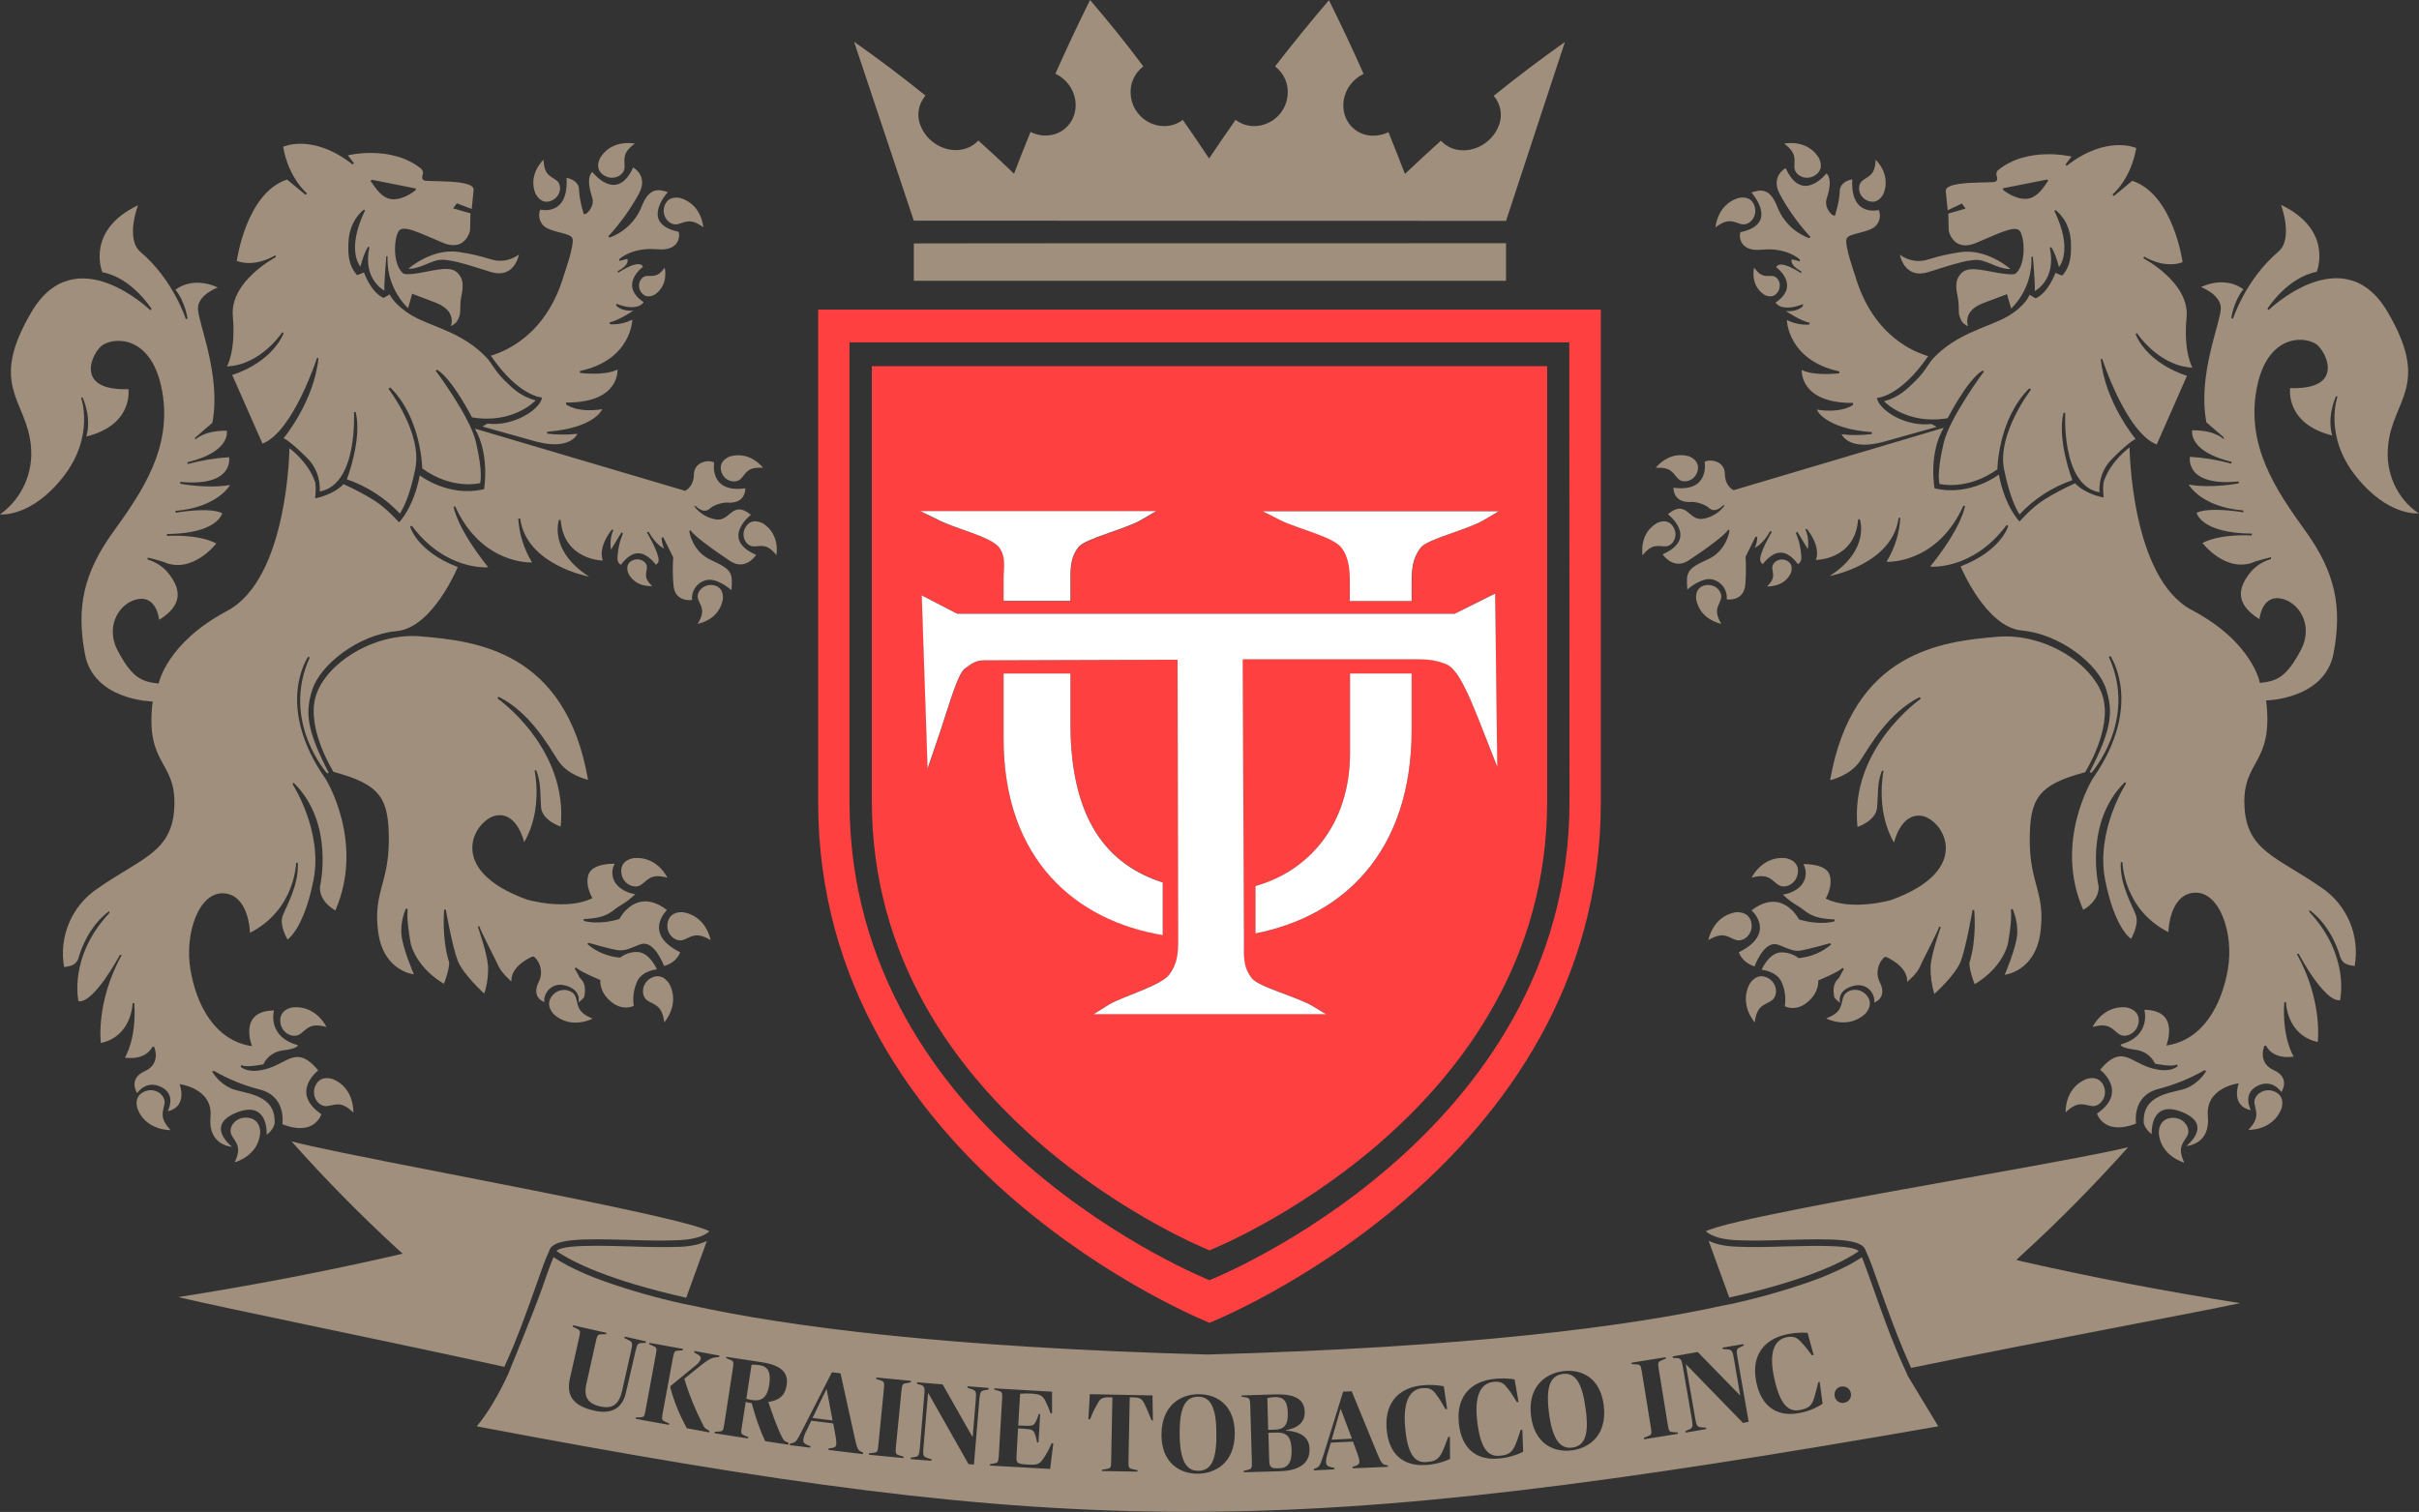 <?xml version="1.0" encoding="utf-8"?>
<!-- Generator: Adobe Illustrator 27.0.1, SVG Export Plug-In . SVG Version: 6.00 Build 0)  -->
<svg version="1.1" id="logo" xmlns="http://www.w3.org/2000/svg" xmlns:xlink="http://www.w3.org/1999/xlink" x="0px" y="0px"
	 viewBox="0 0 1158.4 724.2" style="enable-background:new 0 0 1158.4 724.2;" xml:space="preserve">
<rect x="0" y="0" width="1158.4" height="724.2" fill="#333333" stroke="none"/>
<style type="text/css">
	.st0{fill:#FF4040;}
	.st1{fill:#FFFFFF;}
	.st2{fill:#9F8F7C;}
</style>
<path class="st0" d="M751.6,383.9c0,161.1-172.4,229.3-172.4,229.3s-172.4-68.3-172.4-229.3V164h344.7L751.6,383.9z M391.8,148.3
	v236c0,175.1,187.4,249.3,187.4,249.3s187.4-74.2,187.4-249.3v-236L391.8,148.3z"/>
<path class="st0" d="M480.6,322.5h32v24c0,46.3,18,67.7,44.2,76.1v25.2c-41.2-6.8-76.2-35.9-76.2-94.1L480.6,322.5z M461.9,320.4
	c-3.5,3.1-7.2,17-11.3,29.2l-6.3,18.5l-2.8-82.9l17,8.8h238.1l19.4-9.8l0.9,83l-9-23.2c-4.1-10-9.7-24.2-15.7-26.1
	c-5-1.9-8.5-2.2-13.8-2.2H595l0.6,135.2c0,6.9-0.6,11.9,3.8,17.6c3.1,4.1,21.4,8.8,28.9,13.2l6.6,4H523.8l7.5-4.7
	c7.2-4.1,24.2-8.8,28.6-14.1c4.1-5.3,4.4-10.4,4.4-17.3L564,316l-93,0.3C467.2,316.3,465,318.2,461.9,320.4 M553.8,244.9l-7.5,4.4
	c-7.8,4.4-26.7,8.8-29.8,12.9c-4.1,5.3-3.8,10.7-3.8,17.6v8.1h-32v-10.6c0-5.3,1.3-10.4-2.2-15.1c-4.4-5.4-21-8.8-29.5-13.2
	l-8.2-4.1L553.8,244.9z M717.8,244.9l-7.5,4.4c-7.5,4.4-26.4,8.8-29.8,12.9c-4.1,5.3-4.4,10.4-4.4,17.3v8.4h-29.5v-9.1
	c0-5.7-0.3-11.6-4.1-16.6c-4.4-5.4-20.7-8.8-29.5-13.2l-8.2-4.1L717.8,244.9z M676,349.4c0,59.6-33.5,89.6-74.8,97.7v-22.7
	c25.7-7.2,45.3-29.6,45.3-63.7v-38.1H676V349.4z M579.2,598.9c0,0,161.7-64,161.7-215.1V175.4H417.5v208.3
	C417.5,534.8,579.2,598.9,579.2,598.9"/>
<path class="st1" d="M696.6,294H458.4l-17-8.8l2.8,82.9l6.3-18.5c4.1-12.3,7.9-26.1,11.3-29.2c3.1-2.2,5.3-4.1,9.1-4.1l93-0.3
	l0.3,133.7c0,6.9-0.3,11.9-4.4,17.3c-4.4,5.3-21.4,10-28.6,14.1l-7.5,4.7H635l-6.6-4c-7.5-4.4-25.8-9.1-28.9-13.2
	c-4.4-5.6-3.8-10.7-3.8-17.6l-0.6-135.2h83.3c5.3,0,8.8,0.3,13.8,2.2c6,1.9,11.6,16,15.7,26.1l9.1,23.2l-1-83L696.6,294z"/>
<path class="st1" d="M556.8,422.7c-26.3-8.4-44.2-29.9-44.2-76.1v-24h-32v31.2c0,58.3,35,87.3,76.2,94.1L556.8,422.7z"/>
<path class="st1" d="M478.4,262.1c3.5,4.7,2.2,9.8,2.2,15.1v10.6h32v-8.1c0-6.9-0.3-12.2,3.8-17.6c3.1-4.1,22-8.5,29.8-12.9l7.5-4.4
	h-113l8.2,4C457.3,253.3,474,256.8,478.4,262.1"/>
<path class="st1" d="M646.5,360.7c0,34.1-19.6,56.5-45.3,63.7v22.7c41.2-8.1,74.8-38.1,74.8-97.7v-26.8h-29.5V360.7z"/>
<path class="st1" d="M612.8,249c8.8,4.4,25.1,7.9,29.5,13.2c3.8,5,4.1,11,4.1,16.6v9.1H676v-8.4c0-6.9,0.3-11.9,4.4-17.3
	c3.5-4.1,22.3-8.5,29.8-12.9l7.5-4.4H604.7L612.8,249z"/>
<path class="st2" d="M965.6,603.5l2.2-2.1c18-16.4,35.1-33.8,51.3-51.9c-9.2,2.3-30.1,6.3-77.8,14.8c-49.3,8.8-116,20.8-124.4,25.5
	c1.5,1.3,5.2,3.7,13.8,4.2c7.1,0.4,16.2,0.2,24.9-0.1c22.1-0.6,36-0.7,37.8,5l0.1,0.3c1.7,3.4,3.8,9.4,6.5,17.1
	c4,11.2,9.1,25.6,15.2,38.9c33.9-7,71.4-14.2,102.5-20.2c23.5-4.5,44.6-8.6,55-10.8c-35.4-5.6-70.5-12.3-104.4-20L965.6,603.5z"/>
<path class="st2" d="M890.1,599.3c-2.8-3.1-21.5-2.6-34.3-2.3c-8.8,0.3-17.9,0.5-25.2,0.1c-5.8-0.3-9.8-1.5-12.4-2.8l9.9,27.2
	C865.2,613.2,882.5,604.6,890.1,599.3z"/>
<path class="st2" d="M256.5,616.3c2.7-7.7,4.8-13.7,6.5-17.1l0.1-0.3c1.8-5.7,15.6-5.6,37.7-5c8.8,0.3,17.8,0.5,25,0.1
	c8.7-0.5,12.4-2.8,13.9-4.2c-8.2-4.8-74.8-17.8-123.9-27.4c-44.8-8.7-66.5-13.1-76.2-15.7c16.1,18.1,33.1,35.4,51,51.8l2.2,2l-3,0.7
	c-33.9,7.8-69,14.5-104.4,20.1c11.1,2.7,35.3,7.7,62.2,13.4c28.5,6,62.6,13.1,93.9,20C247.6,641.5,252.6,627.3,256.5,616.3
	L256.5,616.3z"/>
<path class="st2" d="M300.8,597c-4.6-0.1-9.9-0.3-15-0.3c-9.1,0-17.5,0.5-19.3,2.5l0.1,0.1c7.7,5.3,24.9,13.9,62,22.3l9.9-27.2
	c-2.6,1.3-6.6,2.5-12.4,2.8C318.8,597.5,309.6,597.3,300.8,597z"/>
<path class="st2" d="M341.9,589.7L341.9,589.7C341.8,589.7,341.9,589.7,341.9,589.7z"/>
<path class="st2" d="M573.8,669c-6,0-8.9,4.8-8.9,17.2c0,13.1,3,18.3,8.8,18.3c6.1,0,8.8-4.7,8.8-17
	C582.6,674.6,579.9,669,573.8,669z"/>
<path class="st2" d="M641.9,675l-4.2,14.6l9.7-0.5l-5.3-14.1L641.9,675L641.9,675z"/>
<path class="st2" d="M616.7,676.7c-0.2-5.8-2.1-7.6-6.4-7.5c-1.1,0-2.3,0.2-3.4,0.5l0.4,15.2l3.1-0.1
	C614.9,684.7,616.9,682.6,616.7,676.7L616.7,676.7z"/>
<path class="st2" d="M363.7,653.9c-1.3-0.2-2.5-0.3-3.8-0.2l-2.5,16.3c0.9,0.3,1.8,0.5,2.7,0.6c4.5,0.7,7.3-1,8.3-7.4
	C369.3,657.2,367.7,654.5,363.7,653.9z"/>
<path class="st2" d="M748.4,658.1c-5.9,0.8-8.2,5.9-6.7,18.2c1.6,13,5.3,17.8,11.1,17.1c6-0.8,8.2-5.8,6.6-18
	C757.8,662.6,754.5,657.3,748.4,658.1L748.4,658.1z"/>
<path class="st2" d="M912.9,657.4c-0.2-0.5-0.5-1-0.7-1.5c-6.1-13.2-11.1-27.4-15-38.5c-2-5.5-3.6-10.1-4.9-13.5
	c-0.2-0.6-0.5-1.2-0.7-1.7l-0.3,0.2c-4.5,3-11.8,6.9-23.6,11.2c-12.7,4.5-25.6,8.1-38.7,11l-1.6,0.3l-0.5,0.1
	c-0.4,0.1-0.7,0.2-1.1,0.2c-46.7,10.3-123,20.2-247.5,23.6h-0.1c-124.5-3.4-200.8-13.3-247.5-23.6c-0.4-0.1-0.8-0.2-1.1-0.2
	l-0.4-0.1l-1.6-0.3c-13.1-2.9-26-6.5-38.6-11c-11.9-4.3-19.2-8.3-23.7-11.3l-0.2-0.2c-0.2,0.5-0.5,1.1-0.7,1.7
	c-1.4,3.4-3,8-4.9,13.5c-3.9,11-16,40.5-16.2,41c-4.4,9.4-9.4,18.2-15,24.9c288,54.6,387.3,54.6,699.9,0l-14.7-24.3
	C913.3,658.3,913.1,657.8,912.9,657.4L912.9,657.4z M299.7,667.2c-1.4,6.4-6,10.6-15.1,8.5s-13.7-6.3-11.7-15.3l4.5-20
	c0.7-3,0.4-3.2-1.4-4.1l-1.7-0.8l0.1-0.7l16,3.6l-0.2,0.7h-1.8c-2,0-2.3,0.2-3,3.1l-4.6,20.7c-1.4,6.2,0.7,9.5,6.8,10.8
	s8.9-1.4,10.3-7.5l4.3-19.1c0.8-3.4,0.8-4.3-1.2-5.2l-2-1l0.1-0.7l10.2,2.3l-0.1,0.7l-1.9,0.1c-1.8,0-2.3,0.6-3,4L299.7,667.2z
	 M320.4,682.5l-16-2.9l0.1-0.7h1.8c2-0.1,2.3-0.2,2.8-3.2l5-27.1c0.6-3,0.3-3.2-1.5-4l-1.7-0.7l0.1-0.7l16,2.9l-0.1,0.7l-1.7,0.1
	c-2.1,0.1-2.3,0.3-2.9,3.2l-5,27c-0.5,2.9-0.4,3.2,1.5,4l1.6,0.7L320.4,682.5z M339.6,686.1l-10.7-2c-3.4-6.2-6.1-12.7-7.9-19.5
	l0.1-0.7l12.3-10.1c1-0.7,1.8-1.8,2.2-3c0.1-0.8-0.4-1.5-1.7-2.2l-1.5-0.8l0.1-0.7l12,2.2l-0.1,0.7l-1.3,0.1
	c-2.1,0.2-3.4,0.8-6.6,3.2l-8.8,7.1c2.3,7.7,5.4,15.2,9.1,22.4c0.4,0.9,1.2,1.7,2.1,2.1l0.8,0.4L339.6,686.1z M377.5,692l-11.1-1.7
	c-2.7-5.9-4.8-12-6.4-18.2c-0.8-0.1-1.8-0.3-2.9-0.6l-1.9,12.2c-0.5,3-0.3,3.2,1.5,4l1.6,0.6l-0.1,0.7l-16-2.5l0.1-0.7l1.8-0.1
	c2-0.1,2.2-0.2,2.7-3.3l4.2-27.2c0.5-3.1,0.2-3.3-1.6-4l-1.7-0.7l0.1-0.6l17,2.6c9.3,1.4,12.9,5,11.9,11.1c-0.8,4.9-3.6,7.2-8.7,7.9
	v0.2c1.6,4.8,4.4,12.8,6.5,16.7c0.8,1.6,1.4,2,2.2,2.3l0.9,0.4L377.5,692z M413.2,696.5l-16.5-2l0.1-0.7l1.4-0.2
	c1.7-0.2,2.2-0.8,2.3-2c0-1.3-0.1-2.6-0.4-3.9l-1.1-5.9l-10.5-1.3l-2.3,4.8c-0.7,1.3-1.3,2.7-1.5,4.2c-0.2,1.3,0.4,2,2.1,2.7
	l1.3,0.5l-0.1,0.7l-9.8-1.2l0.1-0.7l0.8-0.2c1.9-0.4,2.3-0.8,4.8-5.7l14.5-28.3l4.1,0.5l6.9,31.3c1,4.5,1.5,5.6,2.9,6.2l1,0.4
	L413.2,696.5z M434.3,662.5c-2,0.2-2.3,0.4-2.6,3.5l-2.7,27.3c-0.3,3,0,3.3,1.9,3.9l1.8,0.5l-0.1,0.7l-16.5-1.6l0.1-0.7l1.9-0.2
	c2-0.2,2.2-0.4,2.5-3.5l2.7-27.4c0.3-3,0-3.3-1.8-3.9l-1.9-0.6l0.1-0.7l16.5,1.6l-0.1,0.7L434.3,662.5z M473.4,665.6l-1.9,0.3
	c-1.8,0.3-2.2,1-2.5,4.3l-2.6,31.3l-2.6-0.2l-19.2-33.9h-0.2l-2.2,26.1c-0.3,3.7-0.1,4.2,2,4.9l1.9,0.6l0,0.7l-10-0.8l0-0.7l1.9-0.3
	c1.8-0.3,2.2-0.8,2.5-4.4l2.2-26.4c0.2-2.6-0.2-3.3-1.9-3.8l-1.7-0.5l0.1-0.7l12.2,1l14.2,25h0.2l1.5-17.8c0.3-3.7,0.1-4.2-2-4.9
	l-2-0.7l0-0.7l10.1,0.8L473.4,665.6z M502.9,703.6l-28.8-1.6v-0.7l1.8-0.3c1.9-0.3,2.2-0.6,2.4-3.6l1.6-27.5c0.2-3-0.1-3.3-2-3.8
	l-1.8-0.5v-0.6l27.7,1.6V677h-0.7c-0.7-2.1-1.6-4.2-2.6-6.2c-1.4-2.5-2.6-3-6.8-3.3c-1.7-0.1-3.5-0.1-5.2,0.1l-0.9,15.2l2.5,0.1
	c4.1,0.2,4.8-0.1,5.6-1.4c0.8-1.3,1.3-2.7,1.7-4.2h0.7l-0.8,13.6h-0.7c-0.2-1.5-0.6-3-1.2-4.5c-0.7-1.5-1.2-1.8-5.4-2.1l-2.5-0.1
	l-0.7,13c-0.2,3.6,0.1,4,5.4,4.3c4.8,0.3,5.5-0.3,7.3-2.6c1.6-2.4,3-4.9,4.1-7.6h0.8L502.9,703.6z M551.4,680.2
	c-1.2-3-2.4-5.9-3.3-7.7c-1.2-2.3-1.8-3.1-5.5-3.2h-1.6l-0.6,30.8c-0.1,2.9,0.2,3.3,2.4,3.7l1.9,0.4v0.7l-17-0.3V704l1.9-0.3
	c2.2-0.4,2.5-0.6,2.5-3.6l0.6-30.8h-1.5c-3.6-0.1-4.5,0.9-5.6,3c-1.4,2.4-2.6,4.9-3.6,7.5h-0.8l0.7-12l30,0.6l0.2,12.1L551.4,680.2z
	 M573.6,705.9c-9.4,0-17.4-5.9-17.4-18.6c0-14.1,9.2-19.5,17.7-19.5c9.4,0,17.4,5.7,17.4,18.8C591.3,700.6,582.1,705.8,573.6,705.9
	L573.6,705.9z M613,704.7l-17.4,0.5v-0.7l1.8-0.4c1.9-0.5,2.2-0.7,2.1-3.7l-0.8-27.5c-0.1-3-0.4-3.3-2.3-3.6l-1.8-0.3v-0.6l16.2-0.5
	c9.1-0.2,13.8,2.1,14,8.4c0.1,4.8-3,7.6-8.9,8.7v0.2c7.1,0.6,11.1,3.2,11.2,8.9C627.3,700.7,622.4,704.4,613,704.7L613,704.7z
	 M647.7,703.3v-0.7l1.3-0.4c1.6-0.5,2-1.2,2-2.3c-0.2-1.3-0.5-2.5-1-3.7l-2.1-5.7l-10.6,0.5l-1.5,5.1c-0.5,1.4-0.8,2.9-0.8,4.4
	c0.1,1.3,0.7,1.9,2.6,2.3l1.4,0.3v0.7l-9.8,0.5l0-0.7l0.8-0.3c1.8-0.7,2.1-1.2,3.8-6.4l9.4-30.3l4.1-0.2l12.2,29.7
	c1.8,4.3,2.4,5.3,4,5.6l1.1,0.2v0.7L647.7,703.3z M682.7,701.7c-10.2,0.7-17.8-4.7-18.7-17.5c-1-13.9,7.6-19.9,17.6-20.7
	c3.3-0.3,6.6-0.1,9.8,0.5l1.6,10.9l-0.8,0.1c-1.3-2.4-2.7-4.8-4.4-7c-1.8-2.6-3.3-3.3-6.5-3.1c-5.9,0.4-9.3,5.8-8.5,17.6
	c1,13.6,4.4,18.3,10.3,17.8c4-0.3,5.6-1.2,7.3-4.3c1-2,2.1-4.9,3.1-7.7l0.8-0.1l0.1,10.6C690.7,700.5,686.8,701.5,682.7,701.7
	L682.7,701.7z M717.8,698.6c-10.2,1-17.9-4.1-19.2-16.9c-1.4-13.9,6.9-20.2,16.9-21.2c3.3-0.4,6.6-0.3,9.8,0.2l1.9,10.8l-0.8,0.1
	c-1.4-2.4-2.9-4.7-4.6-6.8c-1.9-2.5-3.4-3.2-6.6-2.9c-5.9,0.6-9.1,6.2-7.9,17.9c1.4,13.5,5,18.1,10.9,17.5c4-0.4,5.6-1.4,7.2-4.6
	c0.9-2,1.9-4.9,2.8-7.8l0.8-0.1l0.4,10.6C725.7,697.2,721.8,698.3,717.8,698.6L717.8,698.6z M752.8,694.7c-9.3,1.2-18-3.7-19.6-16.3
	c-1.8-14,6.7-20.5,15.2-21.6c9.3-1.2,18,3.4,19.6,16.4C769.7,687.2,761.3,693.6,752.8,694.7L752.8,694.7z M787.3,689.4l-0.1-0.7
	l1.8-0.7c1.8-0.7,2.1-1,1.6-4l-4.4-27.2c-0.5-3-0.8-3.2-2.8-3.3l-2-0.1l-0.1-0.7l16.3-2.6l0.1,0.7l-1.8,0.7c-1.8,0.7-2.1,1-1.6,4
	l4.4,27.2c0.5,3,0.8,3.2,2.8,3.3l1.9,0.1l0.1,0.7L787.3,689.4z M834.7,681.6l-27.2-28h-0.2l4.5,25.8c0.6,3.6,0.9,4.1,3.2,4.3l2,0.1
	l0.1,0.7l-9.9,1.7l-0.1-0.7l1.8-0.8c1.7-0.7,1.9-1.4,1.3-4.9l-4.5-26.1c-0.5-2.6-1-3.1-2.8-3.2l-1.8-0.1l-0.1-0.7l12-2.1l20.1,20.6
	h0.2l-3-17.6c-0.6-3.6-1-4.1-3.2-4.3l-2.1-0.1l-0.1-0.7l10-1.7l0.1,0.7l-1.7,0.8c-1.7,0.7-1.9,1.5-1.3,4.8l5.4,30.9L834.7,681.6z
	 M861.7,676.8c-10,2-18.2-2.4-20.7-15c-2.7-13.7,5-20.7,14.8-22.7c3.2-0.7,6.5-0.9,9.8-0.7l2.9,10.6l-0.8,0.2
	c-1.6-2.2-3.3-4.4-5.2-6.4c-2.2-2.3-3.7-2.9-6.9-2.3c-5.8,1.2-8.5,7-6.2,18.5c2.7,13.3,6.7,17.5,12.5,16.4c4-0.8,5.5-1.9,6.7-5.3
	c0.8-2.6,1.5-5.3,2.1-8l0.7-0.2l1.4,10.5C869.4,674.6,865.7,676.1,861.7,676.8L861.7,676.8z M883.3,671.9c-2.1,0.5-4.2-0.8-4.7-3
	c0,0,0,0,0,0c-0.5-2.1,0.8-4.2,2.8-4.7c0.1,0,0.1,0,0.2,0c2.1-0.5,4.2,0.8,4.7,2.9c0,0,0,0.1,0,0.1
	C886.8,669.3,885.5,671.4,883.3,671.9L883.3,671.9z"/>
<path class="st2" d="M611,686.2l-3.6,0.1l0.4,13.4c0.1,3.2,1,3.7,4.7,3.6c4.3-0.1,6.2-2.8,6-9C618.3,688.2,616.3,686,611,686.2
	L611,686.2z"/>
<path class="st2" d="M395.7,665.5l-6.6,13.7l9.6,1.2l-2.8-14.8L395.7,665.5L395.7,665.5z"/>
<path class="st2" d="M721.2,105.8l28.2-85.7c-11.7,8.3-23.1,16.9-34.1,25.8c3.4,3.9,4.4,9.5,2.4,14.3c-3,8.1-11.9,13.1-20,11.5
	c-3-0.6-5.6-2.1-7.7-4.3c-5.8,5.2-11.5,10.5-17.2,15.9c-2.6-6.7-5.2-13.3-7.9-20c-2.8,1.4-6,1.9-9.1,1.6c-8.2-1-13.7-8.5-12.3-17
	c0.9-5.5,4.5-10.1,9.5-12.5c-5.2-11.8-10.8-23.6-16.6-35.3c-8.9,10.4-17.5,21-25.8,31.7c4.3,3.3,6.6,8.5,6,13.9
	c-0.8,8.4-7.9,14.8-16.4,14.7c-3.1-0.1-6-1.1-8.5-3c-4.3,6.1-8.5,12.3-12.7,18.5c-4.1-6.2-8.3-12.4-12.6-18.5
	c-2.4,1.9-5.4,2.9-8.5,3c-8.5,0.1-15.6-6.3-16.4-14.7c-0.6-5.4,1.7-10.6,6-13.9C539.5,21,530.9,10.4,522,0
	c-5.8,11.7-11.3,23.4-16.6,35.3c5,2.4,8.6,7,9.5,12.5c1.4,8.5-4.2,16-12.3,17c-3.1,0.4-6.3-0.2-9.1-1.6c-2.7,6.7-5.4,13.3-7.9,20
	c-5.6-5.4-11.3-10.7-17.1-15.9c-2,2.2-4.7,3.7-7.7,4.3c-8.1,1.6-16.9-3.4-20-11.5c-2-4.8-1-10.4,2.4-14.3
	c-11-8.9-22.4-17.5-34.2-25.8l28.6,85.7L721.2,105.8z"/>
<path class="st2" d="M721.2,116.5v18H437.6v-17.9C437.6,116.5,721.2,116.5,721.2,116.5z"/>
<path class="st2" d="M833.5,111.2c-0.5,0.1-1.9,9.6,10.2,8.4s18.2,4.7,18.2,4.7v0.9l-3.8-1c0,0-1.6,2.5,4.5,5.8v0.9
	c0,0-10.3-7-12-2.9c0,0,11.9,8.7-0.3,16.9c0,0,2.3,4.9,13.1,0.8v0.8c0,0-2.1,3-8.2,2.5c0,0,7.7,5.1,11.5,5.6l-0.4,0.9
	c-3.7,0.2-7.3-0.6-10.6-2.2c0,0,0.3,19.2,25.1,24.6v0.9c0,0-11.8,1.5-18-1.6c0,0-1.2,16,24.6,15.8v0.9c0,0-5,4.2-17.4,2.3
	c0,0,3.5,9.1,26.4,10.8v0.9c-4.8,0.6-9.7,0.7-14.5,0.1c0,0,3.2,8.1,19.8,3.7l25.7-7.2l-2.4-1.4c-12.7,1.5-25.2-6.7-26.2-12.5
	c0,0,11.1-0.3,24.6-20.1l-0.7-0.1c-5.1-1.7-25.7-8.7-34.4-38.6c0,0-5.2-14.7-4-17.5s11.2-2.7,14.2-6.4c1.8-2,2.2-4.8,1.2-7.3
	c0,0-13.7,3.6-12.7-14.7c0,0-5.9,0.8-6,5.7s-2.3,11.8-2.3,11.8l-1.2-0.4c0,0-4.2-3.2-2.7-8c3.3-10.1-0.2-11.9-0.2-11.9
	S863,98,855.1,80.5c0,0-7.5,4-2.7,12.7c4,7.3,8.9,14.2,14.6,20.3l-0.6,0.6c-7.1-2.6-12.7-8.2-15.4-15.3c-3.8-9.5-8.5-7.7-12.3-6.6
	C838.7,92.2,852.4,107.2,833.5,111.2z"/>
<path class="st2" d="M1143.6,213.5c2.1-22.2,20.7-28.6-0.3-64.2s-56.9-0.8-56.9-0.8l-0.6-0.6c0,0,9.4-15,23.6-17.7
	c0,0,8.3-19.9-17.1-32.1c0,0,6.1,16.1-1.2,22.4c-15.8,13.4-21.8,32.2-21.8,32.2l-0.8-0.4c0,0,1.2-8.2,5.8-13.7c0,0-7.8-6.8-20.3-1.1
	c0,0,9.5,3.5,9.5,10.2s-11.3,31.9-6.9,54.6l8.3,7.2v0.9c0,0-3.9-4.4-15.1-4.3c0,0-2.3,10,18.8,15.1v0.9c-6.5-1.8-13.2-2.9-19.9-3.3
	c0,0-2.7,14.4,23.4,11.8v0.9c0,0-12.9,2.6-24,0.6c0,0,5.8,10.7,26.1,12.4l0.1,0.9c0,0-15.9-2.8-22.4,0.2c0,0,1.9,9.8,26.5,10
	l-0.1,0.9c0,0-14.5-1.1-23.6,3.6c0,0,11.6,15.1,25.4,8.8c0,0,6.3-1.8,7.4-2v0.9c-4.3,1.2-8.2,3.9-10.8,7.6
	c-4.5,6.2-6.7,13.7,5.3,21.2c0,0,1-11.2,9.7-10s16.7,12.5,10,25s-11.1,14.7-19.5,15.5c0,0-3.4-19.5-32.6-34.9s-29.8-77.9-29.8-77.9
	s-8.8,6.3-12.2,15.9c-0.9,2.4-0.2,8.1-0.2,8.1s-8.6-1.4-13.7-6.8c-5.1,2.3-10.1,4.9-14.9,7.9c-6,3.8-11.7,10.4-11.7,10.4
	s-7-7-9.9-22.5c0,0-13.7,10.7-30.8,6.6c0,0-3-16.5,4.4-29l-100.6,29.9c0,0-4.1-1.7-4.2-7.8s-6.7-7.3-9.7-5.8c0,0,2.7,14.8-14.9,12.4
	c0,0-0.5,7.7,9.1,6.8c0,0,5,0.3,8,3s6.6-1.3,6.6-1.3h0.8c-2.5,3.4-6.2,5.7-10.4,6.4c-7,1.2-7.7-9.7-16.8-2.2c0,0,15,11.5-2.5,19.2
	c0,0,5,7.8,12.5,2.9s18-12.5,18.9-14.8l0.6,0.6c0,0-1.2,9.7-10.5,13.8c-10.3,4.6-10.2,6.3-9.7,14.4c0,0,7.4-6.7,12.9-4.6
	c3.9,1.3,6.4,5.2,6,9.3c0,0,8.3,1.3,8.9-7.3c0.3-4.4,0.4-8.7,0.1-13.1l4.8-9.7l0.8,0.3c0,1.8-0.4,3.5-1.2,5.1c0,0,3.8-1.5,7.4-8
	l0.8,0.3c0,0-5.7,9.6-5.6,13.3c0,0-0.2,1.2,1.3,2.2c0,0,3.8-5.5,8.5-5.5s8.2,5.5,8.2,5.5s2-0.6,1.7-3.8c-0.2-2.6-0.6-5.1-1.3-7.6
	c-0.3-0.9-1.3-3.6-1.3-3.6l0.7-0.5l5,8.3c0,0,1-5.2-1.2-9.5l0.8-0.1c0,0,6.8,8,4.3,14.8c0,0,18.8,0,20.2-19.4l0.8-0.1
	c0,0,5.3,14.5-14.4,27.2c0,0,30-5.5,33-27.8l0.8-0.1c-0.4,7.5-2.7,14.7-6.6,21.1c0,0,24,1.4,36.8-26.8h0.8c0,0-1.2,9.9-16.7,29.1
	c0,0,20.3,2,36.6-19.9l0.8,0.4c0,0-3.1,11.8-22.8,19.4c0,0,12,29.1,29.3,30.7c18.3,1.7,36.7,16.1,40.4,28.2
	c3.2,10.3,3.1,18.4-7.9,39.6l0.8,0.4c0,0,22.3-25,8.4-55.5l0.7-0.5c0,0,16.3,23.4-8.4,58.7c0,0-18.9,30.2-4.6,62.9
	c0,0,7.7-4,7.4-11.2c0,0-7.3-30.5,12.6-50l0.5,0.7c0,0-14.6,22.6-10,46.1s12.4,28.3,12.4,28.3s4-6.7,2.3-11.4s-7.8-14.7-7.2-25.4
	l0.8,0.1c0,0,0.3,22.5,22,33.5c0,0,0.3-18.1,12.4-18.9s19,19.4,16.1,36.5s-11.8,34.1-29.5,36.7c0,0,6.9-17-10.5-17.1
	c0,0,3.5,12.5-11.4,16.6c0,0-0.5,1.6,6.9,2.5c4.2,0.4,7.8,2.9,9.6,6.7c0,0,8.5,1.8,10.6,0.3l0.2,0.9c0,0-3.6,3.8-13.3,0.7
	s-13.8-11-23.8,1c0,0,13.8,10.5-1.5,21c0,0,3.2,10.8,18.7,4.8c0,0-2.2-13.3,10.7-16.6c7.7-2,15.2-5,22.1-9l0.8,0.4
	c-2.3,3.8-5.8,6.8-9.9,8.4c-6.6,2.3-20.7,2.5-20,16.4c0,0,0.2,2.6,3.8,5.5c0,0-1.1-16.8,14.4-10.7s2.2,16.3,2.2,16.3
	s11.6-0.5,10.3-14.3s14.8-15.7,14.8-15.7s-4.2,10.7,5.8,12.9c0,0-4.3-7.8,3-11.6s11.6,2.9,11.6,2.9s4.6-6.8-3.6-10.5
	c-7.4-3.3-5.1-10.4-4.5-11.7h0.8c0,0,2.7,6.7,13.2,5.2c0,0-5.7-8.9-4.5-26.1h0.8c0,0,0.2,15.8,15.2,19.1c0,0,2.6-19.4-10-42.2h0.9
	c0,0,12.2,23.2,19.8,22.2c0,0,5-21.2-14.7-42.3v-0.9c0,0,10.3,6.5,15,23.1c1.3,2.5,2.7,3.2,6.7,3.7c2.6-14.6-3.7-29.4-16-37.6
	c-21.3-14.8-36-17.5-36.8-39.5s14.1-19.3,10.4-50.1c0,0,28.1-0.4,32.3-22.6s0.8-38.8-13.5-58.6s-28.1-40.5-23.5-67.2
	s22.4-26.4,28.6-22.3c4.6,3,14.5,22-12.4,21.1c0,0-2.6,17.1,20.2,22.7c0,0-2.9-7.5,1.7-18.7h0.8c0,0-6.8,18.5,8.7,38.1
	s30.2,17.9,30.2,17.9C1147.9,239,1142.2,226.4,1143.6,213.5L1143.6,213.5z"/>
<path class="st2" d="M832.7,456.1c0,0,1.3,4.8,7.5,6.8c0,0,4.2-11.8,10.5-10.6c2.8,0.6,7.2,3.5,10.8,3.1s14.8-3.6,14.8-3.6
	s0.7,0.6,0.6,0.6c-4.4,3.8-9.8,6-15.6,6.5c-2.5-1.9-5.7-2.9-8.8-2.7c-5.7,0.6-8.9,8.3-8.9,8.3s7.1,0.6,9.5,5.8
	c1.7,3.7,2.2,7.7,1.6,11.7c0,0,5.2,2.9,11-2.1s5-10.3,5-10.3s9.9-4,11.6-6l0.7,0.5c-0.8,1.4-1.6,2.8-2.3,4.2
	c-0.3,0.8-3.7,2.1-2.3,9.3c0,0,0.2,0.8,2.8,2.8c0,0-1.9-5.6,5.7-8s11.3,4.3,10.6,7.8c0,0,6.4-2,2.8-9.5c-2.2-4.1-1.3-9.2,2.2-12.3
	h0.8c0,0,10.4,4.3,10,11.9c0,0,4.7-3.8,6.1-7.2s9-17.6,9.2-19.2l0.8,0.1c0,0-4.4,12.4-4.9,18.8c-0.1,4.5,0.5,9,1.8,13.3
	c0,0,10.3-9.1,12.8-16s5.5-24.2,5.5-24.2h0.8c0,0,1.4,13.7-2.3,25.3c0,0-0.3,2.8,2.5,10.2c0,0,12-6.3,15.8-18.7
	c0,0,2.2-10.8,1.6-17.1l0.8-0.2c1.6,3.8,2.4,7.9,2.2,12c-0.4,6.6-6,19.5-6,19.5s14.6-1.4,17.1-20.3s-5-23-5.1-43.6s4-27.1,26.5-33.1
	c0,0,13.1-20.6,8.5-36.2s-27.9-30.6-50.4-28.7c-26.3,2.2-69.4,6.9-80.2,68.7c0,0,9.7-2.1,14.4-9.3s13.6-23.1,28.5-30.5l0.5,0.8
	c0,0-34.1,23.7-30.3,61.4c0,0,8.8-2.8,9.4-9.3s-0.1-11.5,2.3-17.6l0.8,0c0,0-4.1,18.8,5,34.4c0,0,3.2-14.4,13.3-12.8
	s25.5,25.8-14.7,40.3c0,0-18.9,5.5-31.3-0.7c0,0,3.7-6.1,1.8-11.5s-12.5-5-12.5-5c1.6,2.9,1.5,6.4-0.3,9.2c-3.1,4.7-9.5,5.4-9.5,5.4
	c2.1,2.1,4.5,3.9,7.1,5.4c4.1,2.3,5.4,6.1,17.7,6.5l-0.1,0.9c0,0-6.5,2.2-17-0.9c0,0-7.9-15.7-22.8-4.3
	C839,436,850.9,447.1,832.7,456.1L832.7,456.1z"/>
<path class="st2" d="M838.8,420.4c8.1-2.2,9.4,1.1,12.7,3.4s9.2-0.5,9.5-6.3s-6.2-6.5-6.2-6.5C843.7,410.1,838.8,420.4,838.8,420.4
	L838.8,420.4z"/>
<path class="st2" d="M894.8,96.3c5,1.7,7.2-3.6,7.2-3.6c3.7-9.3-3.8-16.2-3.8-16.2c-0.2,7.5-3.5,7.8-6.3,10S889.8,94.6,894.8,96.3z"
	/>
<path class="st2" d="M803.6,229.3c2.5,2.6,8.3,1.1,9.4-4s-4.4-6.8-4.4-6.8c-9.7-2.6-15.7,5.6-15.7,5.6
	C800.5,223.6,801.1,226.8,803.6,229.3z"/>
<path class="st2" d="M797.6,261.7c3.6-0.1,6.5-5.3,3.5-9.6c-2.9-4.4-7.9-1.4-7.9-1.4c-8.5,5.2-6.6,15.3-6.6,15.3
	C791.3,260,794.1,261.8,797.6,261.7L797.6,261.7z"/>
<path class="st2" d="M816.3,280.4c-5.1,1.3-4,6.9-4,6.9c2,9.8,12,11.5,12,11.5c-3.9-6.5-1.3-8.4-0.2-11.8S821.4,279.2,816.3,280.4z"
	/>
<path class="st2" d="M859.3,80.3c0.2,3.8,5.8,6.7,10.3,3.4s1.2-8.4,1.2-8.4c-5.8-8.9-16.4-6.5-16.4-6.5
	C860.8,73.6,859.1,76.5,859.3,80.3z"/>
<path class="st2" d="M834,107.4c3.7,0.8,8-3.7,6.1-9s-7.8-3.5-7.8-3.5c-10.1,3.2-10.8,14-10.8,14C827.9,104,830.3,106.5,834,107.4
	L834,107.4z"/>
<path class="st2" d="M848.8,132.2c-2.9-0.2-5.2,1-8.8-4c0,0-2.1,8.1,4.6,12.8c0,0,3.9,2.6,6.5-0.8S851.7,132.4,848.8,132.2z"/>
<path class="st2" d="M857.5,274.7c0,0,1.9-4-1.6-6s-7.4,0.6-7.2,3.4s1.7,4.8-2.5,8.8C846.1,280.8,854,281.6,857.5,274.7z"/>
<path class="st2" d="M1014.7,495.3c3.2,2.3,9.2-0.5,9.5-6.3c0.2-5.8-6.2-6.5-6.2-6.5c-11.1-0.9-15.9,9.4-15.9,9.4
	C1010.1,489.7,1011.4,493,1014.7,495.3L1014.7,495.3z"/>
<path class="st2" d="M1001.9,529.8c3.9,0.4,7.9-4.9,5.3-10.1s-8.5-2.7-8.5-2.7c-10.2,4.5-9.5,15.8-9.5,15.8
	C995.2,527,998,529.3,1001.9,529.8L1001.9,529.8z"/>
<path class="st2" d="M1039.5,535.5c-6.1,0.8-5.7,7.2-5.7,7.2c0.8,11.1,12.2,14.2,12.2,14.2c-3.6-7.6-0.3-9.5,1.5-13
	S1045.6,534.7,1039.5,535.5z"/>
<path class="st2" d="M830.9,437c-10.9,2.1-12.8,13.3-12.8,13.3c7.2-4.3,9.3-1.4,13.1-0.1s8.8-3,7.4-8.6S830.9,437,830.9,437z"/>
<path class="st2" d="M837.8,471.4c-5.1,9.9,2.5,18.3,2.5,18.3c1-8.3,4.7-8.2,8-10.4s3.1-8.7-2.2-11.1S837.8,471.4,837.8,471.4z"/>
<path class="st2" d="M882.7,477.6c-1.3,3.8-0.3,7.2-8.2,10.2c0,0,10,5.4,18.4-1.9c0,0,4.8-4.3,1.2-8.9S884,473.8,882.7,477.6
	L882.7,477.6z"/>
<path class="st2" d="M1089.6,523c-5.3-2.5-10.5,1.5-10,5.4s2.9,6.7-2.9,12.8c0,0,11.3,0.5,15.7-9.8
	C1092.4,531.4,1094.8,525.5,1089.6,523L1089.6,523z"/>
<path class="st2" d="M923.5,130.3c11.8-3.7,20.8-6.8,25.5-5.5s9.3,4.3,13.7,4c0,0-11.3-10-24.2-8s-14.9,4.1-19.3,4.2
	c-3.4,0.1-6.7-1-9.4-3C909.8,121.9,911.8,134,923.5,130.3z"/>
<path class="st2" d="M939.5,97.5l1.8,2.4l-8.3,2.4l0.2,8.3c0,0,2.2,10.3,13,5.8s18.9-8.8,21.1-5.7s3.1,15.6-1.9,20.2
	c0,0-0.3,1.4-10.3-0.5s-14.7-2.8-17.5,2.8c0,0-1.5,2.4-0.3,7.9s0.3,8.4,1.1,10.4s1,3.3,4.1,4.8c0,0-3.1-7.2,7.2-11.1l11.4-4.3l2,6.9
	c6.6-6.5,10.1-15.5,9.7-24.8l0.7-0.1c0,0,1.2,13.7,0.9,16.5c0,0,10.5-5.2,7.2-20.8l0.7-0.2c0,0,1.7,2,3.7,9.5c0,0,7.1-7.6-2.2-26.9
	l0.5-0.4c0,0,6.8,4.6,7.4,15s-1.9,13.7-4.1,16.4c0,0-1.3-0.4-3.3-1.3c0,0-3.4,9.6-9.5,12.2l-2.9-1.7c0,0-1.8,5.3-10.6,10.4
	s-24,7.8-35.5,20c-2.3,2.5-3.9,6.3-8.4,10.7c-4.1,4-7.8,7.9-15.2,9.9c0,0,10.8,11.5,30.5,8.1c0,0,9.5-18.6,16.7-22.8l0.7,0.4
	c0,0-16.4,22-19.3,34.2c-3.6,15.3-2,19.7-2,19.7s13.1,3.4,27.7-7c0,0,0.3-24,15.3-38.8l0.8,0.6c0,0-16.3,21.1-12.9,38.2
	c2.7,13.2,5.8,19.1,7.4,21.6c7-7.5,15.7-13.1,25.3-16.4c0,0-7.5-19.4-4.2-32.3l0.8,0.1c0,0-2,34.8,16.4,38
	c-0.4-6.1,1.9-12.1,6.3-16.3c8.5-8.5,11-9.2,11-9.2s-14.6-17.4-16.7-38.4h0.7c0,0,11.4,35.3,26.1,41l14.5-32.9
	c0,0-18.2-5.1-24.6-19.9l0.6-0.6c0,0,10.3,15.8,26.6,16.6c0,0-4.4-7.4-2.8-24.1s-20.7-28.3-20.7-28.3l0.4-0.8c0,0,9.3,6,18.4,2.7
	c0,0-4.4-32.5-24.1-39l-8.8,7.3l-0.7-0.7c0,0,8.8-7.2,11.4-22.3c0,0-14.1-6.5-33.3,8.5l-0.6-0.6l2.9-3.8c0,0-21-5.2-35.3,6.6
	c-0.4,0.5-0.7,1.2-0.7,1.9c0.1,0.8,1.1,2.6-0.4,3.5s-24.7-0.8-23.8,4.7l0.9,9L939.5,97.5z M980.3,86l0.6,0.5
	c-0.8,0.6-4.3,8.1-10.1,8.7S959.3,91,959.3,91l-0.2-0.8L980.3,86z"/>
<path class="st2" d="M258.7,100.4c-1,2.5-0.5,5.3,1.2,7.3c3,3.7,13,3.6,14.2,6.4s-4,17.5-4,17.5c-8.7,29.9-29.4,36.9-34.4,38.6
	l-0.7,0.1c13.5,19.8,24.6,20.1,24.6,20.1c-1,5.8-13.6,14-26.2,12.5l-2.4,1.4l25.7,7.2c16.6,4.4,19.8-3.7,19.8-3.7
	c-4.8,0.5-9.7,0.5-14.5-0.1v-0.9c23-1.8,26.4-10.8,26.4-10.8c-12.4,1.9-17.3-2.3-17.3-2.3v-0.9c25.9,0.2,24.6-15.8,24.6-15.8
	c-6.3,3.2-18,1.6-18,1.6v-0.9c24.8-5.3,25.1-24.6,25.1-24.6c-3.3,1.7-6.9,2.4-10.6,2.2l-0.4-0.9c3.8-0.5,11.5-5.6,11.5-5.6
	c-6.1,0.4-8.2-2.5-8.2-2.5v-0.8c10.8,4.1,13.1-0.8,13.1-0.8c-12.2-8.2-0.3-16.9-0.3-16.9c-1.7-4.1-12,2.9-12,2.9v-0.9
	c6.1-3.2,4.5-5.8,4.5-5.8l-3.8,1v-0.9c0,0,6-5.8,18.1-4.7s10.7-8.3,10.2-8.4c-18.9-4-5.1-19-5.1-19c-3.8-1.1-8.6-2.9-12.4,6.6
	c-2.7,7.1-8.4,12.6-15.5,15.2l-0.6-0.6c5.7-6.2,10.6-13,14.6-20.3c4.8-8.7-2.7-12.7-2.7-12.7c-7.9,17.4-19.5,2.2-19.5,2.2
	s-3.5,1.8-0.2,11.9c1.6,4.8-2.7,8-2.7,8l-1.2,0.4c0,0-2.2-6.9-2.3-11.8s-6-5.7-6-5.7C272.4,103.9,258.7,100.4,258.7,100.4
	L258.7,100.4z"/>
<path class="st2" d="M86,519.3c0,0,16.1,1.9,14.8,15.7s10.3,14.3,10.3,14.3s-13.3-10.2,2.2-16.4s14.4,10.7,14.4,10.7
	c3.6-2.9,3.8-5.5,3.8-5.5c0.7-13.9-13.4-14.1-20-16.4c-4.1-1.6-7.6-4.6-9.9-8.4l0.8-0.4c6.9,4,14.3,7,22.1,9
	c12.9,3.3,10.7,16.6,10.7,16.6c15.5,6.1,18.7-4.8,18.7-4.8c-15.3-10.5-1.5-21-1.5-21c-10-12-14.1-4.1-23.8-1s-13.3-0.7-13.3-0.7
	l0.2-0.9c2.1,1.5,10.6-0.3,10.6-0.3c1.8-3.8,5.5-6.3,9.6-6.7c7.3-0.9,6.9-2.5,6.9-2.5c-14.9-4.1-11.4-16.6-11.4-16.6
	c-17.4,0.2-10.5,17.1-10.5,17.1c-17.7-2.6-26.6-19.5-29.5-36.7s4-37.4,16.1-36.5s12.4,18.9,12.4,18.9c21.7-11,22.1-33.5,22.1-33.5
	l0.8-0.1c0.6,10.7-5.4,20.6-7.2,25.4s2.3,11.4,2.3,11.4s7.7-4.8,12.4-28.3s-10-46.1-10-46.1l0.5-0.7c19.9,19.5,12.6,50,12.6,50
	c-0.3,7.2,7.4,11.2,7.4,11.2c14.2-32.7-4.6-62.9-4.6-62.9c-24.8-35.4-8.4-58.7-8.4-58.7l0.7,0.5c-13.9,30.6,8.4,55.5,8.4,55.5
	l0.7-0.4c-11-21.2-11.1-29.3-7.9-39.6c3.8-12.1,22.1-26.5,40.4-28.2c17.4-1.6,29.3-30.7,29.3-30.7c-19.8-7.6-22.8-19.4-22.8-19.4
	l0.8-0.4c16.3,21.9,36.6,19.9,36.6,19.9c-15.4-19.2-16.6-29.1-16.6-29.1h0.8c12.8,28.2,36.8,26.8,36.8,26.8
	c-3.9-6.4-6.2-13.6-6.6-21.1l0.9,0.1c3,22.3,33,27.8,33,27.8c-19.7-12.7-14.4-27.2-14.4-27.2l0.8,0.1c1.5,19.3,20.2,19.4,20.2,19.4
	c-2.5-6.8,4.3-14.8,4.3-14.8l0.8,0.1c-2.2,4.3-1.2,9.5-1.2,9.5l5-8.3l0.7,0.5c0,0-1,2.7-1.3,3.6c-0.7,2.5-1.1,5.1-1.3,7.6
	c-0.3,3.2,1.7,3.8,1.7,3.8s3.6-5.5,8.2-5.5s8.5,5.5,8.5,5.5c1.5-1,1.3-2.2,1.3-2.2c0.1-3.7-5.6-13.3-5.6-13.3l0.8-0.3
	c3.6,6.5,7.4,8,7.4,8c-0.7-1.6-1.1-3.3-1.2-5.1l0.8-0.3l4.8,9.7c-0.3,4.4-0.3,8.7,0.1,13.1c0.5,8.6,8.9,7.3,8.9,7.3
	c-0.4-4.1,2.1-8,6-9.3c5.5-2.1,12.9,4.6,12.9,4.6c0.5-8.1,0.6-9.7-9.7-14.4c-9.2-4.1-10.5-13.8-10.5-13.8l0.6-0.6
	c0.9,2.3,11.4,9.8,18.9,14.8s12.5-2.9,12.5-2.9c-17.5-7.7-2.5-19.2-2.5-19.2c-9-7.4-9.8,3.4-16.8,2.2c-4.2-0.7-7.9-3-10.4-6.4h0.8
	c0,0,3.6,4,6.6,1.3s8-3,8-3c9.6,1,9.1-6.8,9.1-6.8c-17.6,2.4-14.9-12.4-14.9-12.4c-3-1.5-9.6-0.2-9.7,5.8s-4.2,7.8-4.2,7.8
	l-100.7-29.8c7.3,12.5,4.4,29,4.4,29c-17.1,4.1-30.8-6.6-30.8-6.6c-2.9,15.6-9.9,22.5-9.9,22.5s-5.8-6.6-11.7-10.4
	c-4.8-3-9.8-5.6-14.9-7.9c-5,5.3-13.6,6.8-13.6,6.8s0.7-5.8-0.1-8.1c-3.4-9.6-12.2-15.9-12.2-15.9s-0.6,62.4-29.8,77.9
	S76,327.4,76,327.4c-8.4-0.8-12.8-3-19.5-15.5s1.3-23.8,10-25s9.7,10,9.7,10c12-7.4,9.8-15,5.3-21.2c-2.6-3.7-6.4-6.4-10.8-7.7v-0.9
	c1.2,0.1,7.5,2,7.5,2c13.8,6.3,25.4-8.8,25.4-8.8c-9.1-4.7-23.6-3.6-23.6-3.6l-0.1-0.9c24.6-0.2,26.5-10,26.5-10
	c-6.4-3.1-22.4-0.2-22.4-0.2l0.1-0.9c20.2-1.7,26.1-12.4,26.1-12.4c-11.1,1.9-23.9-0.6-23.9-0.6v-0.9c26.1,2.5,23.4-11.8,23.4-11.8
	c-6.7,0.4-13.4,1.5-19.9,3.3v-0.9c21.1-5.1,18.8-15.1,18.8-15.1c-11.2-0.1-15.1,4.3-15.1,4.3l-0.1-0.9l8.3-7.2
	c4.3-22.6-6.8-47.8-6.9-54.6s9.5-10.2,9.5-10.2c-12.5-5.7-20.3,1.1-20.3,1.1c4.6,5.5,5.8,13.7,5.8,13.7l-0.8,0.4
	c0,0-5.9-18.8-21.7-32.2c-7.4-6.3-1.2-22.4-1.2-22.4c-25.4,12.1-17.1,32.1-17.1,32.1C63.2,133,72.6,148,72.6,148l-0.6,0.6
	c0,0-35.9-34.8-56.9,0.8s-2.3,42-0.3,64.2c1.3,12.8-4.3,25.3-14.8,32.8c0,0,14.8,1.7,30.2-17.9s8.6-38.1,8.6-38.1h0.8
	c4.6,11.2,1.7,18.7,1.7,18.7c22.8-5.6,20.2-22.7,20.2-22.7c-26.8,0.9-17-18.1-12.4-21.1c6.2-4.1,23.9-4.4,28.6,22.3
	s-9.2,47.4-23.5,67.2s-17.7,36.4-13.5,58.6S73.1,336,73.1,336c-3.7,30.8,11.2,28,10.4,50.1S68,410.7,46.7,425.6
	c-12.3,8.2-18.6,23-16,37.6c4-0.5,5.4-1.2,6.7-3.7c4.6-16.6,15-23.1,15-23.1v0.9c-19.8,21.1-14.8,42.3-14.8,42.3
	c7.5,1,19.8-22.2,19.8-22.2h0.9c-12.6,22.8-10,42.2-10,42.2c15-3.3,15.2-19.1,15.2-19.1h0.8c1.2,17.2-4.5,26.1-4.5,26.1
	c10.4,1.4,13.2-5.2,13.2-5.2h0.8c0.6,1.3,2.9,8.4-4.5,11.7c-8.2,3.7-3.6,10.5-3.6,10.5s4.2-6.6,11.6-2.9s3,11.6,3,11.6
	C90.2,530,86,519.3,86,519.3z"/>
<path class="st2" d="M325.7,456.1c-18.2-9-6.3-20.2-6.3-20.2c-14.9-11.4-22.8,4.3-22.8,4.3c-10.5,3.1-17,0.9-17,0.9l-0.1-0.9
	c12.2-0.4,13.5-4.2,17.6-6.5c2.6-1.5,5-3.3,7.1-5.4c0,0-6.3-0.7-9.5-5.4c-1.8-2.7-2-6.3-0.3-9.2c0,0-10.5-0.4-12.5,5
	s1.8,11.5,1.8,11.5c-12.4,6.2-31.3,0.7-31.3,0.7c-40.2-14.5-24.8-38.6-14.7-40.3s13.3,12.8,13.3,12.8c9.2-15.6,5-34.4,5-34.4l0.8,0
	c2.4,6.1,1.8,11.1,2.3,17.6s9.4,9.3,9.4,9.3c3.7-37.7-30.3-61.4-30.3-61.4l0.5-0.8c14.9,7.4,23.8,23.2,28.5,30.5s14.4,9.3,14.4,9.3
	c-10.7-61.9-53.9-66.5-80.2-68.7c-22.4-1.9-45.6,13.1-50.2,28.7s8.5,36.2,8.5,36.2c22.6,6.1,26.6,12.6,26.5,33.1s-7.6,24.7-5.1,43.6
	s17.1,20.3,17.1,20.3s-5.6-12.9-6-19.5c-0.2-4.1,0.5-8.2,2.2-12l0.8,0.2c-0.6,6.3,1.6,17.1,1.6,17.1c3.8,12.4,15.8,18.7,15.8,18.7
	c2.8-7.4,2.5-10.2,2.5-10.2c-3.7-11.6-2.4-25.3-2.4-25.3h0.8c0,0,3,17.3,5.6,24.2s12.8,16,12.8,16c1.4-4.3,2-8.8,1.8-13.3
	c-0.5-6.4-4.9-18.8-4.9-18.8l0.8-0.1c0.2,1.6,7.7,15.9,9.2,19.2s6.1,7.2,6.1,7.2c-0.4-7.7,10-11.9,10-11.9h0.8
	c3.5,3.1,4.4,8.2,2.2,12.3c-3.6,7.5,2.8,9.5,2.8,9.5c-0.7-3.5,3.1-10.2,10.6-7.8s5.7,8,5.7,8c2.6-2,2.8-2.8,2.8-2.8
	c1.4-7.2-2-8.5-2.3-9.3c-0.7-1.5-1.5-2.9-2.3-4.2l0.7-0.5c1.7,2,11.6,6,11.6,6s-0.8,5.4,5,10.3s11,2.1,11,2.1c-0.6-4,0-8,1.6-11.7
	c2.4-5.2,9.5-5.8,9.5-5.8s-3.3-7.7-8.9-8.3c-3.2-0.2-6.3,0.8-8.8,2.7c-5.7-0.5-11.2-2.7-15.6-6.5c-0.1-0.1,0.6-0.6,0.6-0.6
	s11.1,3.3,14.8,3.6s8.1-2.5,10.8-3.1c6.2-1.2,10.5,10.6,10.5,10.6C324.4,460.9,325.7,456.2,325.7,456.1L325.7,456.1z"/>
<path class="st2" d="M297.5,417.5c0.2,5.8,6.2,8.6,9.5,6.3s4.6-5.6,12.6-3.4c0,0-4.8-10.3-15.9-9.4
	C303.6,411,297.2,411.6,297.5,417.5z"/>
<path class="st2" d="M263.6,96.3c5-1.7,5.8-7.6,3-9.8s-6.1-2.5-6.3-10c0,0-7.6,6.9-3.9,16.2C256.5,92.7,258.7,98,263.6,96.3
	L263.6,96.3z"/>
<path class="st2" d="M354.8,229.3c2.5-2.6,3.1-5.8,10.6-5.2c0,0-6-8.2-15.7-5.5c0,0-5.5,1.6-4.4,6.8S352.3,231.9,354.8,229.3
	L354.8,229.3z"/>
<path class="st2" d="M357.3,252.1c-3,4.4-0.1,9.5,3.5,9.6s6.3-1.7,11,4.2c0,0,2-10-6.6-15.3C365.2,250.7,360.2,247.7,357.3,252.1
	L357.3,252.1z"/>
<path class="st2" d="M342.1,280.4c-5.1-1.2-9,3.2-7.8,6.6s3.8,5.3-0.2,11.8c0,0,10.1-1.6,12-11.5
	C346.1,287.4,347.2,281.7,342.1,280.4z"/>
<path class="st2" d="M288.8,83.7c4.5,3.3,10.1,0.4,10.3-3.4s-1.6-6.8,4.9-11.5c0,0-10.6-2.4-16.4,6.5
	C287.6,75.3,284.3,80.5,288.8,83.7z"/>
<path class="st2" d="M318.3,98.4c-1.9,5.2,2.4,9.8,6.1,9s6.1-3.3,12.4,1.5c0,0-0.6-10.8-10.8-14C326.1,94.9,320.2,93.2,318.3,98.4z"
	/>
<path class="st2" d="M309.6,132.2c-2.9,0.2-5,4.6-2.4,8s6.5,0.8,6.5,0.8c6.7-4.7,4.6-12.8,4.6-12.8
	C314.8,133.2,312.5,131.9,309.6,132.2z"/>
<path class="st2" d="M302.5,268.6c-3.5,2-1.6,6-1.6,6c3.5,7,11.4,6.1,11.4,6.1c-4.3-4-2.7-6-2.5-8.8S306.1,266.7,302.5,268.6z"/>
<path class="st2" d="M140.4,482.5c0,0-6.4,0.6-6.2,6.5s6.2,8.6,9.5,6.3s4.6-5.6,12.6-3.4C156.4,491.9,151.5,481.6,140.4,482.5z"/>
<path class="st2" d="M159.7,517c0,0-5.9-2.5-8.5,2.7s1.3,10.5,5.3,10.1s6.7-2.8,12.7,3.1C169.2,532.9,169.9,521.5,159.7,517
	L159.7,517z"/>
<path class="st2" d="M124.6,542.6c0,0,0.4-6.4-5.7-7.2s-9.9,4.7-8,8.3s5.1,5.4,1.5,13C112.4,556.8,123.8,553.7,124.6,542.6z"/>
<path class="st2" d="M340.3,450.3c0,0-1.9-11.2-12.8-13.3c0,0-6.3-1.1-7.7,4.6s3.7,9.9,7.4,8.6S333.1,446,340.3,450.3L340.3,450.3z"
	/>
<path class="st2" d="M312.3,468.2c-5.3,2.4-5.5,9-2.2,11.1s7,2.1,8,10.4c0,0,7.6-8.4,2.5-18.3C320.6,471.4,317.6,465.8,312.3,468.2z
	"/>
<path class="st2" d="M275.7,477.6c-1.3-3.8-7.8-5.1-11.4-0.5s1.1,8.9,1.1,8.9c8.4,7.3,18.4,1.9,18.4,1.9
	C276,484.8,277,481.3,275.7,477.6L275.7,477.6z"/>
<path class="st2" d="M78.8,528.4c0.5-3.9-4.7-8-10-5.4s-2.8,8.5-2.8,8.5c4.3,10.2,15.7,9.8,15.7,9.8
	C75.9,535.1,78.3,532.3,78.8,528.4L78.8,528.4z"/>
<path class="st2" d="M195.6,128.7c4.4,0.3,9-2.8,13.7-4s13.8,1.8,25.5,5.5s13.7-8.3,13.7-8.3c-2.7,2-6,3.1-9.4,3
	c-4.4-0.1-6.3-2.2-19.3-4.2S195.6,128.7,195.6,128.7L195.6,128.7z"/>
<path class="st2" d="M135.2,159.1l0.6,0.6c-6.5,14.8-24.6,19.9-24.6,19.9l14.5,32.9c14.7-5.7,26.1-41,26.1-41h0.7
	c-2.1,21-16.7,38.4-16.7,38.4s2.5,0.8,11,9.2c4.4,4.2,6.7,10.2,6.3,16.3c18.4-3.2,16.4-38,16.4-38l0.8-0.1
	c3.3,12.8-4.2,32.3-4.2,32.3c9.7,3.3,18.4,9,25.4,16.4c1.6-2.5,4.8-8.4,7.4-21.6c3.4-17.1-12.9-38.2-12.9-38.2l0.9-0.6
	c15,14.8,15.3,38.8,15.3,38.8c14.6,10.5,27.7,7,27.7,7s1.6-4.4-2-19.7c-2.8-12.2-19.3-34.2-19.3-34.2l0.7-0.4
	c7.2,4.2,16.7,22.8,16.7,22.8c19.8,3.4,30.5-8.1,30.5-8.1c-7.4-2-11.1-5.9-15.2-9.9c-4.5-4.5-6-8.3-8.4-10.7
	c-11.5-12.2-26.7-14.8-35.5-20S186.6,141,186.6,141l-2.9,1.7c-6.1-2.6-9.4-12.2-9.4-12.2c-2,0.8-3.3,1.3-3.3,1.3
	c-2.2-2.7-4.8-6-4.1-16.4s7.4-15,7.4-15l0.5,0.4c-9.3,19.3-2.2,26.9-2.2,26.9c2-7.5,3.7-9.5,3.7-9.5l0.6,0.2
	c-3.4,15.6,7.2,20.8,7.2,20.8c-0.3-2.7,0.9-16.5,0.9-16.5l0.6,0.1c-0.4,9.3,3.2,18.3,9.8,24.8l2-6.9l11.3,4.3
	c10.3,4,7.2,11.2,7.2,11.2c3-1.5,3.3-2.8,4.1-4.8s-0.1-4.9,1.1-10.4s-0.3-7.9-0.3-7.9c-2.8-5.6-7.5-4.8-17.5-2.8s-10.4,0.5-10.4,0.5
	c-5.1-4.6-4.2-17.1-1.9-20.2s10.3,1.2,21.1,5.7s13-5.8,13-5.8l0.2-8.3l-8.3-2.4l1.8-2.4l7.1,2.7l0.9-9c0.9-5.5-22.3-3.8-23.8-4.7
	s-0.5-2.7-0.4-3.5s-0.7-1.9-0.7-1.9c-14.3-11.8-35.3-6.6-35.3-6.6l2.9,3.8l-0.6,0.6c-19.2-15.1-33.3-8.5-33.3-8.5
	c2.6,15.1,11.4,22.3,11.4,22.3l-0.7,0.7l-8.8-7.3c-19.7,6.4-24.1,39-24.1,39c9.1,3.3,18.4-2.7,18.4-2.7l0.4,0.8
	c0,0-22.2,11.5-20.7,28.3s-2.8,24.1-2.8,24.1C124.9,174.9,135.2,159.1,135.2,159.1L135.2,159.1z M178.1,86.1l21.1,4.2l-0.2,0.8
	c0,0-5.7,4.9-11.5,4.3s-9.2-8.2-10.1-8.7L178.1,86.1z"/>
</svg>
